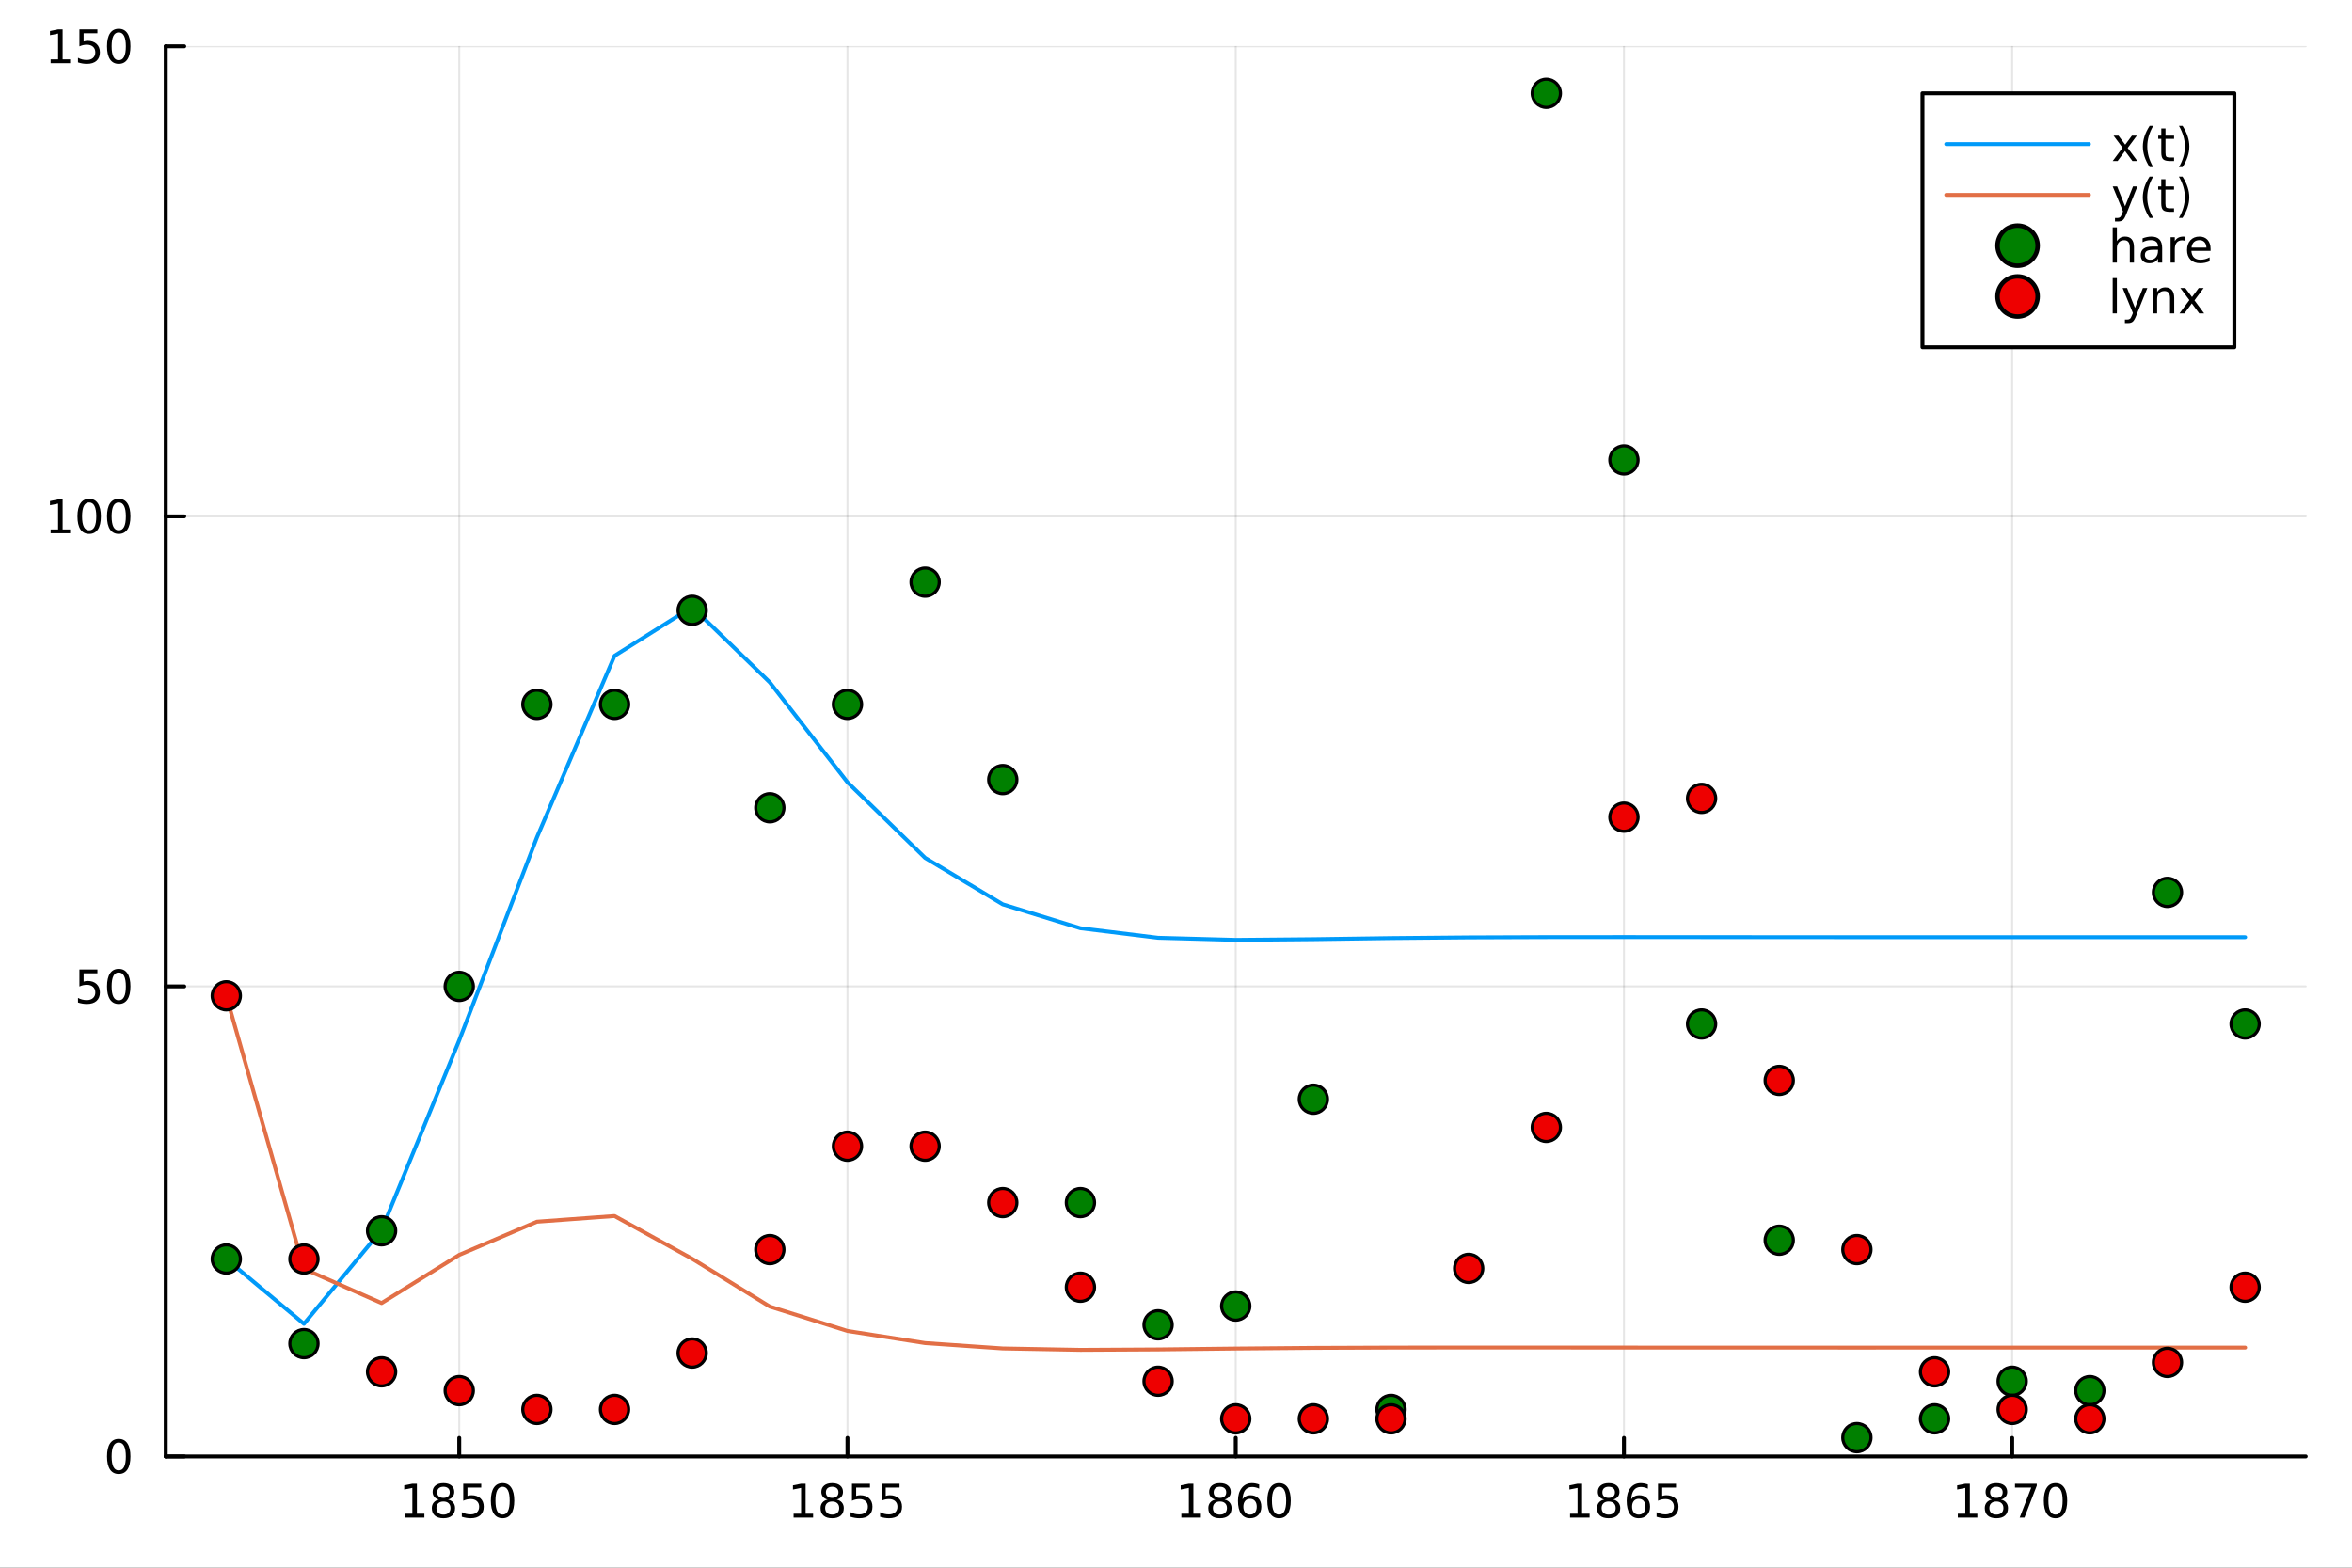 <svg xmlns="http://www.w3.org/2000/svg" xmlns:xlink="http://www.w3.org/1999/xlink" width="600" height="400" viewBox="0 0 2400 1600">
<rect x="0" y="0" width="2400" height="1600" fill="#333333" stroke="none"/>
<defs>
  <clipPath id="clip760">
    <rect x="0" y="0" width="2400" height="1600"></rect>
  </clipPath>
</defs>
<path clip-path="url(#clip760)" d="M0 1600 L2400 1600 L2400 0 L0 0  Z" fill="#ffffff" fill-rule="evenodd" fill-opacity="1"></path>
<defs>
  <clipPath id="clip761">
    <rect x="480" y="0" width="1681" height="1600"></rect>
  </clipPath>
</defs>
<path clip-path="url(#clip760)" d="M169.121 1486.45 L2352.76 1486.45 L2352.76 47.244 L169.121 47.244  Z" fill="#ffffff" fill-rule="evenodd" fill-opacity="1"></path>
<defs>
  <clipPath id="clip762">
    <rect x="169" y="47" width="2185" height="1440"></rect>
  </clipPath>
</defs>
<polyline clip-path="url(#clip762)" style="stroke:#000000; stroke-linecap:round; stroke-linejoin:round; stroke-width:2; stroke-opacity:0.1; fill:none" points="468.618,1486.45 468.618,47.244 "></polyline>
<polyline clip-path="url(#clip762)" style="stroke:#000000; stroke-linecap:round; stroke-linejoin:round; stroke-width:2; stroke-opacity:0.1; fill:none" points="864.778,1486.45 864.778,47.244 "></polyline>
<polyline clip-path="url(#clip762)" style="stroke:#000000; stroke-linecap:round; stroke-linejoin:round; stroke-width:2; stroke-opacity:0.1; fill:none" points="1260.94,1486.45 1260.94,47.244 "></polyline>
<polyline clip-path="url(#clip762)" style="stroke:#000000; stroke-linecap:round; stroke-linejoin:round; stroke-width:2; stroke-opacity:0.1; fill:none" points="1657.1,1486.45 1657.1,47.244 "></polyline>
<polyline clip-path="url(#clip762)" style="stroke:#000000; stroke-linecap:round; stroke-linejoin:round; stroke-width:2; stroke-opacity:0.1; fill:none" points="2053.26,1486.45 2053.26,47.244 "></polyline>
<polyline clip-path="url(#clip760)" style="stroke:#000000; stroke-linecap:round; stroke-linejoin:round; stroke-width:4; stroke-opacity:1; fill:none" points="169.121,1486.45 2352.76,1486.45 "></polyline>
<polyline clip-path="url(#clip760)" style="stroke:#000000; stroke-linecap:round; stroke-linejoin:round; stroke-width:4; stroke-opacity:1; fill:none" points="468.618,1486.45 468.618,1467.55 "></polyline>
<polyline clip-path="url(#clip760)" style="stroke:#000000; stroke-linecap:round; stroke-linejoin:round; stroke-width:4; stroke-opacity:1; fill:none" points="864.778,1486.45 864.778,1467.55 "></polyline>
<polyline clip-path="url(#clip760)" style="stroke:#000000; stroke-linecap:round; stroke-linejoin:round; stroke-width:4; stroke-opacity:1; fill:none" points="1260.94,1486.45 1260.94,1467.55 "></polyline>
<polyline clip-path="url(#clip760)" style="stroke:#000000; stroke-linecap:round; stroke-linejoin:round; stroke-width:4; stroke-opacity:1; fill:none" points="1657.1,1486.45 1657.1,1467.55 "></polyline>
<polyline clip-path="url(#clip760)" style="stroke:#000000; stroke-linecap:round; stroke-linejoin:round; stroke-width:4; stroke-opacity:1; fill:none" points="2053.26,1486.45 2053.26,1467.55 "></polyline>
<path clip-path="url(#clip760)" d="M413.144 1544.91 L420.783 1544.91 L420.783 1518.55 L412.473 1520.21 L412.473 1515.95 L420.737 1514.29 L425.413 1514.29 L425.413 1544.91 L433.051 1544.91 L433.051 1548.85 L413.144 1548.85 L413.144 1544.91 Z" fill="#000000" fill-rule="nonzero" fill-opacity="1"></path><path clip-path="url(#clip760)" d="M452.496 1532.44 Q449.162 1532.44 447.241 1534.22 Q445.343 1536 445.343 1539.13 Q445.343 1542.25 447.241 1544.03 Q449.162 1545.82 452.496 1545.82 Q455.829 1545.82 457.75 1544.03 Q459.672 1542.23 459.672 1539.13 Q459.672 1536 457.75 1534.22 Q455.852 1532.44 452.496 1532.44 M447.82 1530.45 Q444.811 1529.7 443.121 1527.64 Q441.454 1525.58 441.454 1522.62 Q441.454 1518.48 444.394 1516.07 Q447.357 1513.66 452.496 1513.66 Q457.658 1513.66 460.598 1516.07 Q463.537 1518.48 463.537 1522.62 Q463.537 1525.58 461.848 1527.64 Q460.181 1529.7 457.195 1530.45 Q460.574 1531.23 462.449 1533.52 Q464.348 1535.82 464.348 1539.13 Q464.348 1544.15 461.269 1546.83 Q458.213 1549.52 452.496 1549.52 Q446.778 1549.52 443.7 1546.83 Q440.644 1544.15 440.644 1539.13 Q440.644 1535.82 442.542 1533.52 Q444.44 1531.23 447.82 1530.45 M446.107 1523.06 Q446.107 1525.75 447.774 1527.25 Q449.463 1528.76 452.496 1528.76 Q455.505 1528.76 457.195 1527.25 Q458.908 1525.75 458.908 1523.06 Q458.908 1520.38 457.195 1518.87 Q455.505 1517.37 452.496 1517.37 Q449.463 1517.37 447.774 1518.87 Q446.107 1520.38 446.107 1523.06 Z" fill="#000000" fill-rule="nonzero" fill-opacity="1"></path><path clip-path="url(#clip760)" d="M472.704 1514.29 L491.06 1514.29 L491.06 1518.22 L476.986 1518.22 L476.986 1526.7 Q478.005 1526.35 479.023 1526.19 Q480.042 1526 481.06 1526 Q486.847 1526 490.227 1529.17 Q493.607 1532.34 493.607 1537.76 Q493.607 1543.34 490.134 1546.44 Q486.662 1549.52 480.343 1549.52 Q478.167 1549.52 475.898 1549.15 Q473.653 1548.78 471.246 1548.04 L471.246 1543.34 Q473.329 1544.47 475.551 1545.03 Q477.773 1545.58 480.25 1545.58 Q484.255 1545.58 486.593 1543.48 Q488.931 1541.37 488.931 1537.76 Q488.931 1534.15 486.593 1532.04 Q484.255 1529.94 480.25 1529.94 Q478.375 1529.94 476.5 1530.35 Q474.648 1530.77 472.704 1531.65 L472.704 1514.29 Z" fill="#000000" fill-rule="nonzero" fill-opacity="1"></path><path clip-path="url(#clip760)" d="M512.82 1517.37 Q509.208 1517.37 507.38 1520.93 Q505.574 1524.47 505.574 1531.6 Q505.574 1538.71 507.38 1542.27 Q509.208 1545.82 512.82 1545.82 Q516.454 1545.82 518.259 1542.27 Q520.088 1538.71 520.088 1531.6 Q520.088 1524.47 518.259 1520.93 Q516.454 1517.37 512.82 1517.37 M512.82 1513.66 Q518.63 1513.66 521.685 1518.27 Q524.764 1522.85 524.764 1531.6 Q524.764 1540.33 521.685 1544.94 Q518.63 1549.52 512.82 1549.52 Q507.009 1549.52 503.931 1544.94 Q500.875 1540.33 500.875 1531.6 Q500.875 1522.85 503.931 1518.27 Q507.009 1513.66 512.82 1513.66 Z" fill="#000000" fill-rule="nonzero" fill-opacity="1"></path><path clip-path="url(#clip760)" d="M809.802 1544.91 L817.441 1544.91 L817.441 1518.55 L809.131 1520.21 L809.131 1515.95 L817.394 1514.29 L822.07 1514.29 L822.07 1544.91 L829.709 1544.91 L829.709 1548.85 L809.802 1548.85 L809.802 1544.91 Z" fill="#000000" fill-rule="nonzero" fill-opacity="1"></path><path clip-path="url(#clip760)" d="M849.154 1532.44 Q845.82 1532.44 843.899 1534.22 Q842.001 1536 842.001 1539.13 Q842.001 1542.25 843.899 1544.03 Q845.82 1545.82 849.154 1545.82 Q852.487 1545.82 854.408 1544.03 Q856.329 1542.23 856.329 1539.13 Q856.329 1536 854.408 1534.22 Q852.51 1532.44 849.154 1532.44 M844.478 1530.45 Q841.468 1529.7 839.779 1527.64 Q838.112 1525.58 838.112 1522.62 Q838.112 1518.48 841.052 1516.07 Q844.015 1513.66 849.154 1513.66 Q854.316 1513.66 857.255 1516.07 Q860.195 1518.48 860.195 1522.62 Q860.195 1525.58 858.505 1527.64 Q856.839 1529.7 853.853 1530.45 Q857.232 1531.23 859.107 1533.52 Q861.005 1535.82 861.005 1539.13 Q861.005 1544.15 857.927 1546.83 Q854.871 1549.52 849.154 1549.52 Q843.436 1549.52 840.357 1546.83 Q837.302 1544.15 837.302 1539.13 Q837.302 1535.82 839.2 1533.52 Q841.098 1531.23 844.478 1530.45 M842.765 1523.06 Q842.765 1525.75 844.431 1527.25 Q846.121 1528.76 849.154 1528.76 Q852.163 1528.76 853.853 1527.25 Q855.566 1525.75 855.566 1523.06 Q855.566 1520.38 853.853 1518.87 Q852.163 1517.37 849.154 1517.37 Q846.121 1517.37 844.431 1518.87 Q842.765 1520.38 842.765 1523.06 Z" fill="#000000" fill-rule="nonzero" fill-opacity="1"></path><path clip-path="url(#clip760)" d="M869.362 1514.29 L887.718 1514.29 L887.718 1518.22 L873.644 1518.22 L873.644 1526.7 Q874.663 1526.35 875.681 1526.19 Q876.7 1526 877.718 1526 Q883.505 1526 886.885 1529.17 Q890.264 1532.34 890.264 1537.76 Q890.264 1543.34 886.792 1546.44 Q883.32 1549.52 877.001 1549.52 Q874.825 1549.52 872.556 1549.15 Q870.311 1548.78 867.903 1548.04 L867.903 1543.34 Q869.987 1544.47 872.209 1545.03 Q874.431 1545.58 876.908 1545.58 Q880.913 1545.58 883.251 1543.48 Q885.589 1541.37 885.589 1537.76 Q885.589 1534.15 883.251 1532.04 Q880.913 1529.94 876.908 1529.94 Q875.033 1529.94 873.158 1530.35 Q871.306 1530.77 869.362 1531.65 L869.362 1514.29 Z" fill="#000000" fill-rule="nonzero" fill-opacity="1"></path><path clip-path="url(#clip760)" d="M899.524 1514.29 L917.88 1514.29 L917.88 1518.22 L903.806 1518.22 L903.806 1526.7 Q904.825 1526.35 905.843 1526.19 Q906.862 1526 907.88 1526 Q913.667 1526 917.047 1529.17 Q920.426 1532.34 920.426 1537.76 Q920.426 1543.34 916.954 1546.44 Q913.482 1549.52 907.163 1549.52 Q904.987 1549.52 902.718 1549.15 Q900.473 1548.78 898.065 1548.04 L898.065 1543.34 Q900.149 1544.47 902.371 1545.03 Q904.593 1545.58 907.07 1545.58 Q911.075 1545.58 913.412 1543.48 Q915.75 1541.37 915.75 1537.76 Q915.75 1534.15 913.412 1532.04 Q911.075 1529.94 907.07 1529.94 Q905.195 1529.94 903.32 1530.35 Q901.468 1530.77 899.524 1531.65 L899.524 1514.29 Z" fill="#000000" fill-rule="nonzero" fill-opacity="1"></path><path clip-path="url(#clip760)" d="M1205.46 1544.91 L1213.1 1544.91 L1213.1 1518.55 L1204.79 1520.21 L1204.79 1515.95 L1213.06 1514.29 L1217.73 1514.29 L1217.73 1544.91 L1225.37 1544.91 L1225.37 1548.85 L1205.46 1548.85 L1205.46 1544.91 Z" fill="#000000" fill-rule="nonzero" fill-opacity="1"></path><path clip-path="url(#clip760)" d="M1244.82 1532.44 Q1241.48 1532.44 1239.56 1534.22 Q1237.66 1536 1237.66 1539.13 Q1237.66 1542.25 1239.56 1544.03 Q1241.48 1545.82 1244.82 1545.82 Q1248.15 1545.82 1250.07 1544.03 Q1251.99 1542.23 1251.99 1539.13 Q1251.99 1536 1250.07 1534.22 Q1248.17 1532.44 1244.82 1532.44 M1240.14 1530.45 Q1237.13 1529.7 1235.44 1527.64 Q1233.77 1525.58 1233.77 1522.62 Q1233.77 1518.48 1236.71 1516.07 Q1239.68 1513.66 1244.82 1513.66 Q1249.98 1513.66 1252.92 1516.07 Q1255.86 1518.48 1255.86 1522.62 Q1255.86 1525.58 1254.17 1527.64 Q1252.5 1529.7 1249.52 1530.45 Q1252.89 1531.23 1254.77 1533.52 Q1256.67 1535.82 1256.67 1539.13 Q1256.67 1544.15 1253.59 1546.83 Q1250.53 1549.52 1244.82 1549.52 Q1239.1 1549.52 1236.02 1546.83 Q1232.96 1544.15 1232.96 1539.13 Q1232.96 1535.82 1234.86 1533.52 Q1236.76 1531.23 1240.14 1530.45 M1238.43 1523.06 Q1238.43 1525.75 1240.09 1527.25 Q1241.78 1528.76 1244.82 1528.76 Q1247.83 1528.76 1249.52 1527.25 Q1251.23 1525.75 1251.23 1523.06 Q1251.23 1520.38 1249.52 1518.87 Q1247.83 1517.37 1244.82 1517.37 Q1241.78 1517.37 1240.09 1518.87 Q1238.43 1520.38 1238.43 1523.06 Z" fill="#000000" fill-rule="nonzero" fill-opacity="1"></path><path clip-path="url(#clip760)" d="M1275.56 1529.7 Q1272.41 1529.7 1270.56 1531.86 Q1268.73 1534.01 1268.73 1537.76 Q1268.73 1541.49 1270.56 1543.66 Q1272.41 1545.82 1275.56 1545.82 Q1278.7 1545.82 1280.53 1543.66 Q1282.39 1541.49 1282.39 1537.76 Q1282.39 1534.01 1280.53 1531.86 Q1278.7 1529.7 1275.56 1529.7 M1284.84 1515.05 L1284.84 1519.31 Q1283.08 1518.48 1281.27 1518.04 Q1279.49 1517.6 1277.73 1517.6 Q1273.1 1517.6 1270.65 1520.72 Q1268.22 1523.85 1267.87 1530.17 Q1269.24 1528.15 1271.3 1527.09 Q1273.36 1526 1275.83 1526 Q1281.04 1526 1284.05 1529.17 Q1287.08 1532.32 1287.08 1537.76 Q1287.08 1543.08 1283.94 1546.3 Q1280.79 1549.52 1275.56 1549.52 Q1269.56 1549.52 1266.39 1544.94 Q1263.22 1540.33 1263.22 1531.6 Q1263.22 1523.41 1267.11 1518.55 Q1271 1513.66 1277.55 1513.66 Q1279.31 1513.66 1281.09 1514.01 Q1282.89 1514.36 1284.84 1515.05 Z" fill="#000000" fill-rule="nonzero" fill-opacity="1"></path><path clip-path="url(#clip760)" d="M1305.14 1517.37 Q1301.53 1517.37 1299.7 1520.93 Q1297.89 1524.47 1297.89 1531.6 Q1297.89 1538.71 1299.7 1542.27 Q1301.53 1545.82 1305.14 1545.82 Q1308.77 1545.82 1310.58 1542.27 Q1312.41 1538.71 1312.41 1531.6 Q1312.41 1524.47 1310.58 1520.93 Q1308.77 1517.37 1305.14 1517.37 M1305.14 1513.66 Q1310.95 1513.66 1314.01 1518.27 Q1317.08 1522.85 1317.08 1531.6 Q1317.08 1540.33 1314.01 1544.94 Q1310.95 1549.52 1305.14 1549.52 Q1299.33 1549.52 1296.25 1544.94 Q1293.2 1540.33 1293.2 1531.6 Q1293.2 1522.85 1296.25 1518.27 Q1299.33 1513.66 1305.14 1513.66 Z" fill="#000000" fill-rule="nonzero" fill-opacity="1"></path><path clip-path="url(#clip760)" d="M1602.12 1544.91 L1609.76 1544.91 L1609.76 1518.55 L1601.45 1520.21 L1601.45 1515.95 L1609.71 1514.29 L1614.39 1514.29 L1614.39 1544.91 L1622.03 1544.91 L1622.03 1548.85 L1602.12 1548.85 L1602.12 1544.91 Z" fill="#000000" fill-rule="nonzero" fill-opacity="1"></path><path clip-path="url(#clip760)" d="M1641.47 1532.44 Q1638.14 1532.44 1636.22 1534.22 Q1634.32 1536 1634.32 1539.13 Q1634.32 1542.25 1636.22 1544.03 Q1638.14 1545.82 1641.47 1545.82 Q1644.81 1545.82 1646.73 1544.03 Q1648.65 1542.23 1648.65 1539.13 Q1648.65 1536 1646.73 1534.22 Q1644.83 1532.44 1641.47 1532.44 M1636.8 1530.45 Q1633.79 1529.7 1632.1 1527.64 Q1630.43 1525.58 1630.43 1522.62 Q1630.43 1518.48 1633.37 1516.07 Q1636.33 1513.66 1641.47 1513.66 Q1646.64 1513.66 1649.58 1516.07 Q1652.52 1518.48 1652.52 1522.62 Q1652.52 1525.58 1650.83 1527.64 Q1649.16 1529.7 1646.17 1530.45 Q1649.55 1531.23 1651.43 1533.52 Q1653.33 1535.82 1653.33 1539.13 Q1653.33 1544.15 1650.25 1546.83 Q1647.19 1549.52 1641.47 1549.52 Q1635.76 1549.52 1632.68 1546.83 Q1629.62 1544.15 1629.62 1539.13 Q1629.62 1535.82 1631.52 1533.52 Q1633.42 1531.23 1636.8 1530.45 M1635.08 1523.06 Q1635.08 1525.75 1636.75 1527.25 Q1638.44 1528.76 1641.47 1528.76 Q1644.48 1528.76 1646.17 1527.25 Q1647.89 1525.75 1647.89 1523.06 Q1647.89 1520.38 1646.17 1518.87 Q1644.48 1517.37 1641.47 1517.37 Q1638.44 1517.37 1636.75 1518.87 Q1635.08 1520.38 1635.08 1523.06 Z" fill="#000000" fill-rule="nonzero" fill-opacity="1"></path><path clip-path="url(#clip760)" d="M1672.21 1529.7 Q1669.07 1529.7 1667.21 1531.86 Q1665.39 1534.01 1665.39 1537.76 Q1665.39 1541.49 1667.21 1543.66 Q1669.07 1545.82 1672.21 1545.82 Q1675.36 1545.82 1677.19 1543.66 Q1679.04 1541.49 1679.04 1537.76 Q1679.04 1534.01 1677.19 1531.86 Q1675.36 1529.7 1672.21 1529.7 M1681.5 1515.05 L1681.5 1519.31 Q1679.74 1518.48 1677.93 1518.04 Q1676.15 1517.6 1674.39 1517.6 Q1669.76 1517.6 1667.31 1520.72 Q1664.88 1523.85 1664.53 1530.17 Q1665.89 1528.15 1667.96 1527.09 Q1670.02 1526 1672.49 1526 Q1677.7 1526 1680.71 1529.17 Q1683.74 1532.32 1683.74 1537.76 Q1683.74 1543.08 1680.59 1546.3 Q1677.45 1549.52 1672.21 1549.52 Q1666.22 1549.52 1663.05 1544.94 Q1659.88 1540.33 1659.88 1531.6 Q1659.88 1523.41 1663.77 1518.55 Q1667.65 1513.66 1674.21 1513.66 Q1675.96 1513.66 1677.75 1514.01 Q1679.55 1514.36 1681.5 1515.05 Z" fill="#000000" fill-rule="nonzero" fill-opacity="1"></path><path clip-path="url(#clip760)" d="M1691.84 1514.29 L1710.2 1514.29 L1710.2 1518.22 L1696.13 1518.22 L1696.13 1526.7 Q1697.14 1526.35 1698.16 1526.19 Q1699.18 1526 1700.2 1526 Q1705.99 1526 1709.37 1529.17 Q1712.75 1532.34 1712.75 1537.76 Q1712.75 1543.34 1709.27 1546.44 Q1705.8 1549.52 1699.48 1549.52 Q1697.31 1549.52 1695.04 1549.15 Q1692.79 1548.78 1690.39 1548.04 L1690.39 1543.34 Q1692.47 1544.47 1694.69 1545.03 Q1696.91 1545.58 1699.39 1545.58 Q1703.39 1545.58 1705.73 1543.48 Q1708.07 1541.37 1708.07 1537.76 Q1708.07 1534.15 1705.73 1532.04 Q1703.39 1529.94 1699.39 1529.94 Q1697.52 1529.94 1695.64 1530.35 Q1693.79 1530.77 1691.84 1531.65 L1691.84 1514.29 Z" fill="#000000" fill-rule="nonzero" fill-opacity="1"></path><path clip-path="url(#clip760)" d="M1997.78 1544.91 L2005.42 1544.91 L2005.42 1518.55 L1997.11 1520.21 L1997.11 1515.95 L2005.38 1514.29 L2010.05 1514.29 L2010.05 1544.91 L2017.69 1544.91 L2017.69 1548.85 L1997.78 1548.85 L1997.78 1544.91 Z" fill="#000000" fill-rule="nonzero" fill-opacity="1"></path><path clip-path="url(#clip760)" d="M2037.14 1532.44 Q2033.8 1532.44 2031.88 1534.22 Q2029.98 1536 2029.98 1539.13 Q2029.98 1542.25 2031.88 1544.03 Q2033.8 1545.82 2037.14 1545.82 Q2040.47 1545.82 2042.39 1544.03 Q2044.31 1542.23 2044.31 1539.13 Q2044.31 1536 2042.39 1534.22 Q2040.49 1532.44 2037.14 1532.44 M2032.46 1530.45 Q2029.45 1529.7 2027.76 1527.64 Q2026.09 1525.58 2026.09 1522.62 Q2026.09 1518.48 2029.03 1516.07 Q2032 1513.66 2037.14 1513.66 Q2042.3 1513.66 2045.24 1516.07 Q2048.18 1518.48 2048.18 1522.62 Q2048.18 1525.58 2046.49 1527.64 Q2044.82 1529.7 2041.84 1530.45 Q2045.21 1531.23 2047.09 1533.52 Q2048.99 1535.82 2048.99 1539.13 Q2048.99 1544.15 2045.91 1546.83 Q2042.85 1549.52 2037.14 1549.52 Q2031.42 1549.52 2028.34 1546.83 Q2025.28 1544.15 2025.28 1539.13 Q2025.28 1535.82 2027.18 1533.52 Q2029.08 1531.23 2032.46 1530.45 M2030.75 1523.06 Q2030.75 1525.75 2032.41 1527.25 Q2034.1 1528.76 2037.14 1528.76 Q2040.15 1528.76 2041.84 1527.25 Q2043.55 1525.75 2043.55 1523.06 Q2043.55 1520.38 2041.84 1518.87 Q2040.15 1517.37 2037.14 1517.37 Q2034.1 1517.37 2032.41 1518.87 Q2030.75 1520.38 2030.75 1523.06 Z" fill="#000000" fill-rule="nonzero" fill-opacity="1"></path><path clip-path="url(#clip760)" d="M2056.12 1514.29 L2078.34 1514.29 L2078.34 1516.28 L2065.79 1548.85 L2060.91 1548.85 L2072.71 1518.22 L2056.12 1518.22 L2056.12 1514.29 Z" fill="#000000" fill-rule="nonzero" fill-opacity="1"></path><path clip-path="url(#clip760)" d="M2097.46 1517.37 Q2093.85 1517.37 2092.02 1520.93 Q2090.21 1524.47 2090.21 1531.6 Q2090.21 1538.71 2092.02 1542.27 Q2093.85 1545.82 2097.46 1545.82 Q2101.09 1545.82 2102.9 1542.27 Q2104.73 1538.71 2104.73 1531.6 Q2104.73 1524.47 2102.9 1520.93 Q2101.09 1517.37 2097.46 1517.37 M2097.46 1513.66 Q2103.27 1513.66 2106.33 1518.27 Q2109.4 1522.85 2109.4 1531.6 Q2109.4 1540.33 2106.33 1544.94 Q2103.27 1549.52 2097.46 1549.52 Q2091.65 1549.52 2088.57 1544.94 Q2085.52 1540.33 2085.52 1531.6 Q2085.52 1522.85 2088.57 1518.27 Q2091.65 1513.66 2097.46 1513.66 Z" fill="#000000" fill-rule="nonzero" fill-opacity="1"></path><polyline clip-path="url(#clip762)" style="stroke:#000000; stroke-linecap:round; stroke-linejoin:round; stroke-width:2; stroke-opacity:0.1; fill:none" points="169.121,1486.45 2352.76,1486.45 "></polyline>
<polyline clip-path="url(#clip762)" style="stroke:#000000; stroke-linecap:round; stroke-linejoin:round; stroke-width:2; stroke-opacity:0.1; fill:none" points="169.121,1006.71 2352.76,1006.71 "></polyline>
<polyline clip-path="url(#clip762)" style="stroke:#000000; stroke-linecap:round; stroke-linejoin:round; stroke-width:2; stroke-opacity:0.1; fill:none" points="169.121,526.979 2352.76,526.979 "></polyline>
<polyline clip-path="url(#clip762)" style="stroke:#000000; stroke-linecap:round; stroke-linejoin:round; stroke-width:2; stroke-opacity:0.1; fill:none" points="169.121,47.244 2352.76,47.244 "></polyline>
<polyline clip-path="url(#clip760)" style="stroke:#000000; stroke-linecap:round; stroke-linejoin:round; stroke-width:4; stroke-opacity:1; fill:none" points="169.121,1486.45 169.121,47.244 "></polyline>
<polyline clip-path="url(#clip760)" style="stroke:#000000; stroke-linecap:round; stroke-linejoin:round; stroke-width:4; stroke-opacity:1; fill:none" points="169.121,1486.45 188.019,1486.45 "></polyline>
<polyline clip-path="url(#clip760)" style="stroke:#000000; stroke-linecap:round; stroke-linejoin:round; stroke-width:4; stroke-opacity:1; fill:none" points="169.121,1006.71 188.019,1006.71 "></polyline>
<polyline clip-path="url(#clip760)" style="stroke:#000000; stroke-linecap:round; stroke-linejoin:round; stroke-width:4; stroke-opacity:1; fill:none" points="169.121,526.979 188.019,526.979 "></polyline>
<polyline clip-path="url(#clip760)" style="stroke:#000000; stroke-linecap:round; stroke-linejoin:round; stroke-width:4; stroke-opacity:1; fill:none" points="169.121,47.244 188.019,47.244 "></polyline>
<path clip-path="url(#clip760)" d="M121.177 1472.25 Q117.566 1472.25 115.737 1475.81 Q113.932 1479.35 113.932 1486.48 Q113.932 1493.59 115.737 1497.15 Q117.566 1500.7 121.177 1500.7 Q124.811 1500.7 126.617 1497.15 Q128.445 1493.59 128.445 1486.48 Q128.445 1479.35 126.617 1475.81 Q124.811 1472.25 121.177 1472.25 M121.177 1468.54 Q126.987 1468.54 130.043 1473.15 Q133.121 1477.73 133.121 1486.48 Q133.121 1495.21 130.043 1499.82 Q126.987 1504.4 121.177 1504.4 Q115.367 1504.4 112.288 1499.82 Q109.233 1495.21 109.233 1486.48 Q109.233 1477.73 112.288 1473.15 Q115.367 1468.54 121.177 1468.54 Z" fill="#000000" fill-rule="nonzero" fill-opacity="1"></path><path clip-path="url(#clip760)" d="M81.061 989.433 L99.418 989.433 L99.418 993.368 L85.344 993.368 L85.344 1001.84 Q86.362 1001.49 87.381 1001.33 Q88.399 1001.15 89.418 1001.15 Q95.205 1001.15 98.585 1004.32 Q101.964 1007.49 101.964 1012.91 Q101.964 1018.48 98.492 1021.59 Q95.02 1024.66 88.7 1024.66 Q86.524 1024.66 84.256 1024.29 Q82.01 1023.92 79.603 1023.18 L79.603 1018.48 Q81.686 1019.62 83.909 1020.17 Q86.131 1020.73 88.608 1020.73 Q92.612 1020.73 94.95 1018.62 Q97.288 1016.52 97.288 1012.91 Q97.288 1009.29 94.95 1007.19 Q92.612 1005.08 88.608 1005.08 Q86.733 1005.08 84.858 1005.5 Q83.006 1005.91 81.061 1006.79 L81.061 989.433 Z" fill="#000000" fill-rule="nonzero" fill-opacity="1"></path><path clip-path="url(#clip760)" d="M121.177 992.512 Q117.566 992.512 115.737 996.077 Q113.932 999.618 113.932 1006.75 Q113.932 1013.85 115.737 1017.42 Q117.566 1020.96 121.177 1020.96 Q124.811 1020.96 126.617 1017.42 Q128.445 1013.85 128.445 1006.75 Q128.445 999.618 126.617 996.077 Q124.811 992.512 121.177 992.512 M121.177 988.808 Q126.987 988.808 130.043 993.415 Q133.121 997.998 133.121 1006.75 Q133.121 1015.47 130.043 1020.08 Q126.987 1024.66 121.177 1024.66 Q115.367 1024.66 112.288 1020.08 Q109.233 1015.47 109.233 1006.75 Q109.233 997.998 112.288 993.415 Q115.367 988.808 121.177 988.808 Z" fill="#000000" fill-rule="nonzero" fill-opacity="1"></path><path clip-path="url(#clip760)" d="M51.663 540.324 L59.302 540.324 L59.302 513.958 L50.992 515.625 L50.992 511.365 L59.256 509.699 L63.932 509.699 L63.932 540.324 L71.571 540.324 L71.571 544.259 L51.663 544.259 L51.663 540.324 Z" fill="#000000" fill-rule="nonzero" fill-opacity="1"></path><path clip-path="url(#clip760)" d="M91.015 512.777 Q87.404 512.777 85.575 516.342 Q83.77 519.884 83.77 527.013 Q83.77 534.12 85.575 537.685 Q87.404 541.226 91.015 541.226 Q94.649 541.226 96.455 537.685 Q98.284 534.12 98.284 527.013 Q98.284 519.884 96.455 516.342 Q94.649 512.777 91.015 512.777 M91.015 509.074 Q96.825 509.074 99.881 513.68 Q102.959 518.263 102.959 527.013 Q102.959 535.74 99.881 540.347 Q96.825 544.93 91.015 544.93 Q85.205 544.93 82.126 540.347 Q79.071 535.74 79.071 527.013 Q79.071 518.263 82.126 513.68 Q85.205 509.074 91.015 509.074 Z" fill="#000000" fill-rule="nonzero" fill-opacity="1"></path><path clip-path="url(#clip760)" d="M121.177 512.777 Q117.566 512.777 115.737 516.342 Q113.932 519.884 113.932 527.013 Q113.932 534.12 115.737 537.685 Q117.566 541.226 121.177 541.226 Q124.811 541.226 126.617 537.685 Q128.445 534.12 128.445 527.013 Q128.445 519.884 126.617 516.342 Q124.811 512.777 121.177 512.777 M121.177 509.074 Q126.987 509.074 130.043 513.68 Q133.121 518.263 133.121 527.013 Q133.121 535.74 130.043 540.347 Q126.987 544.93 121.177 544.93 Q115.367 544.93 112.288 540.347 Q109.233 535.74 109.233 527.013 Q109.233 518.263 112.288 513.68 Q115.367 509.074 121.177 509.074 Z" fill="#000000" fill-rule="nonzero" fill-opacity="1"></path><path clip-path="url(#clip760)" d="M51.663 60.589 L59.302 60.589 L59.302 34.223 L50.992 35.89 L50.992 31.631 L59.256 29.964 L63.932 29.964 L63.932 60.589 L71.571 60.589 L71.571 64.524 L51.663 64.524 L51.663 60.589 Z" fill="#000000" fill-rule="nonzero" fill-opacity="1"></path><path clip-path="url(#clip760)" d="M81.061 29.964 L99.418 29.964 L99.418 33.899 L85.344 33.899 L85.344 42.371 Q86.362 42.024 87.381 41.862 Q88.399 41.677 89.418 41.677 Q95.205 41.677 98.585 44.848 Q101.964 48.02 101.964 53.436 Q101.964 59.015 98.492 62.117 Q95.02 65.195 88.7 65.195 Q86.524 65.195 84.256 64.825 Q82.01 64.455 79.603 63.714 L79.603 59.015 Q81.686 60.149 83.909 60.705 Q86.131 61.26 88.608 61.26 Q92.612 61.26 94.95 59.154 Q97.288 57.047 97.288 53.436 Q97.288 49.825 94.95 47.719 Q92.612 45.612 88.608 45.612 Q86.733 45.612 84.858 46.029 Q83.006 46.446 81.061 47.325 L81.061 29.964 Z" fill="#000000" fill-rule="nonzero" fill-opacity="1"></path><path clip-path="url(#clip760)" d="M121.177 33.043 Q117.566 33.043 115.737 36.608 Q113.932 40.149 113.932 47.279 Q113.932 54.385 115.737 57.95 Q117.566 61.492 121.177 61.492 Q124.811 61.492 126.617 57.95 Q128.445 54.385 128.445 47.279 Q128.445 40.149 126.617 36.608 Q124.811 33.043 121.177 33.043 M121.177 29.339 Q126.987 29.339 130.043 33.946 Q133.121 38.529 133.121 47.279 Q133.121 56.006 130.043 60.612 Q126.987 65.195 121.177 65.195 Q115.367 65.195 112.288 60.612 Q109.233 56.006 109.233 47.279 Q109.233 38.529 112.288 33.946 Q115.367 29.339 121.177 29.339 Z" fill="#000000" fill-rule="nonzero" fill-opacity="1"></path><polyline clip-path="url(#clip762)" style="stroke:#009af9; stroke-linecap:round; stroke-linejoin:round; stroke-width:4; stroke-opacity:1; fill:none" points="230.922,1284.96 310.154,1351.11 389.386,1255.31 468.618,1061.72 547.85,854.789 627.082,669.338 706.314,619.487 785.546,696.489 864.778,798.397 944.011,875.571 1023.24,922.974 1102.47,947.37 1181.71,957.118 1260.94,959.267 1340.17,958.56 1419.4,957.436 1498.63,956.717 1577.87,956.432 1657.1,956.392 1736.33,956.434 1815.56,956.479 1894.79,956.504 1974.03,956.512 2053.26,956.513 2132.49,956.511 2211.72,956.509 2290.95,956.508 "></polyline>
<polyline clip-path="url(#clip762)" style="stroke:#e26f46; stroke-linecap:round; stroke-linejoin:round; stroke-width:4; stroke-opacity:1; fill:none" points="230.922,1016.31 310.154,1295.02 389.386,1329.93 468.618,1280.76 547.85,1246.9 627.082,1241.09 706.314,1284.72 785.546,1333.51 864.778,1358.4 944.011,1370.77 1023.24,1376.24 1102.47,1377.69 1181.71,1377.25 1260.94,1376.34 1340.17,1375.67 1419.4,1375.36 1498.63,1375.28 1577.87,1375.3 1657.1,1375.34 1736.33,1375.36 1815.56,1375.37 1894.79,1375.38 1974.03,1375.37 2053.26,1375.37 2132.49,1375.37 2211.72,1375.37 2290.95,1375.37 "></polyline>
<circle clip-path="url(#clip762)" cx="230.922" cy="1284.96" r="14.4" fill="#008000" fill-rule="evenodd" fill-opacity="1" stroke="#000000" stroke-opacity="1" stroke-width="3.2"></circle>
<circle clip-path="url(#clip762)" cx="310.154" cy="1371.31" r="14.4" fill="#008000" fill-rule="evenodd" fill-opacity="1" stroke="#000000" stroke-opacity="1" stroke-width="3.2"></circle>
<circle clip-path="url(#clip762)" cx="389.386" cy="1256.18" r="14.4" fill="#008000" fill-rule="evenodd" fill-opacity="1" stroke="#000000" stroke-opacity="1" stroke-width="3.2"></circle>
<circle clip-path="url(#clip762)" cx="468.618" cy="1006.71" r="14.4" fill="#008000" fill-rule="evenodd" fill-opacity="1" stroke="#000000" stroke-opacity="1" stroke-width="3.2"></circle>
<circle clip-path="url(#clip762)" cx="547.85" cy="718.873" r="14.4" fill="#008000" fill-rule="evenodd" fill-opacity="1" stroke="#000000" stroke-opacity="1" stroke-width="3.2"></circle>
<circle clip-path="url(#clip762)" cx="627.082" cy="718.873" r="14.4" fill="#008000" fill-rule="evenodd" fill-opacity="1" stroke="#000000" stroke-opacity="1" stroke-width="3.2"></circle>
<circle clip-path="url(#clip762)" cx="706.314" cy="622.926" r="14.4" fill="#008000" fill-rule="evenodd" fill-opacity="1" stroke="#000000" stroke-opacity="1" stroke-width="3.2"></circle>
<circle clip-path="url(#clip762)" cx="785.546" cy="824.414" r="14.4" fill="#008000" fill-rule="evenodd" fill-opacity="1" stroke="#000000" stroke-opacity="1" stroke-width="3.2"></circle>
<circle clip-path="url(#clip762)" cx="864.778" cy="718.873" r="14.4" fill="#008000" fill-rule="evenodd" fill-opacity="1" stroke="#000000" stroke-opacity="1" stroke-width="3.2"></circle>
<circle clip-path="url(#clip762)" cx="944.011" cy="594.142" r="14.4" fill="#008000" fill-rule="evenodd" fill-opacity="1" stroke="#000000" stroke-opacity="1" stroke-width="3.2"></circle>
<circle clip-path="url(#clip762)" cx="1023.24" cy="795.63" r="14.4" fill="#008000" fill-rule="evenodd" fill-opacity="1" stroke="#000000" stroke-opacity="1" stroke-width="3.2"></circle>
<circle clip-path="url(#clip762)" cx="1102.47" cy="1227.39" r="14.4" fill="#008000" fill-rule="evenodd" fill-opacity="1" stroke="#000000" stroke-opacity="1" stroke-width="3.2"></circle>
<circle clip-path="url(#clip762)" cx="1181.71" cy="1352.12" r="14.4" fill="#008000" fill-rule="evenodd" fill-opacity="1" stroke="#000000" stroke-opacity="1" stroke-width="3.2"></circle>
<circle clip-path="url(#clip762)" cx="1260.94" cy="1332.93" r="14.4" fill="#008000" fill-rule="evenodd" fill-opacity="1" stroke="#000000" stroke-opacity="1" stroke-width="3.2"></circle>
<circle clip-path="url(#clip762)" cx="1340.17" cy="1121.85" r="14.4" fill="#008000" fill-rule="evenodd" fill-opacity="1" stroke="#000000" stroke-opacity="1" stroke-width="3.2"></circle>
<circle clip-path="url(#clip762)" cx="1419.4" cy="1438.47" r="14.4" fill="#008000" fill-rule="evenodd" fill-opacity="1" stroke="#000000" stroke-opacity="1" stroke-width="3.2"></circle>
<circle clip-path="url(#clip762)" cx="1577.87" cy="95.218" r="14.4" fill="#008000" fill-rule="evenodd" fill-opacity="1" stroke="#000000" stroke-opacity="1" stroke-width="3.2"></circle>
<circle clip-path="url(#clip762)" cx="1657.1" cy="469.411" r="14.4" fill="#008000" fill-rule="evenodd" fill-opacity="1" stroke="#000000" stroke-opacity="1" stroke-width="3.2"></circle>
<circle clip-path="url(#clip762)" cx="1736.33" cy="1045.09" r="14.4" fill="#008000" fill-rule="evenodd" fill-opacity="1" stroke="#000000" stroke-opacity="1" stroke-width="3.2"></circle>
<circle clip-path="url(#clip762)" cx="1815.56" cy="1265.77" r="14.4" fill="#008000" fill-rule="evenodd" fill-opacity="1" stroke="#000000" stroke-opacity="1" stroke-width="3.2"></circle>
<circle clip-path="url(#clip762)" cx="1894.79" cy="1467.26" r="14.4" fill="#008000" fill-rule="evenodd" fill-opacity="1" stroke="#000000" stroke-opacity="1" stroke-width="3.2"></circle>
<circle clip-path="url(#clip762)" cx="1974.03" cy="1448.07" r="14.4" fill="#008000" fill-rule="evenodd" fill-opacity="1" stroke="#000000" stroke-opacity="1" stroke-width="3.2"></circle>
<circle clip-path="url(#clip762)" cx="2053.26" cy="1409.69" r="14.4" fill="#008000" fill-rule="evenodd" fill-opacity="1" stroke="#000000" stroke-opacity="1" stroke-width="3.2"></circle>
<circle clip-path="url(#clip762)" cx="2132.49" cy="1419.29" r="14.4" fill="#008000" fill-rule="evenodd" fill-opacity="1" stroke="#000000" stroke-opacity="1" stroke-width="3.2"></circle>
<circle clip-path="url(#clip762)" cx="2211.72" cy="910.766" r="14.4" fill="#008000" fill-rule="evenodd" fill-opacity="1" stroke="#000000" stroke-opacity="1" stroke-width="3.2"></circle>
<circle clip-path="url(#clip762)" cx="2290.95" cy="1045.09" r="14.4" fill="#008000" fill-rule="evenodd" fill-opacity="1" stroke="#000000" stroke-opacity="1" stroke-width="3.2"></circle>
<circle clip-path="url(#clip762)" cx="230.922" cy="1016.31" r="14.4" fill="#ee0000" fill-rule="evenodd" fill-opacity="1" stroke="#000000" stroke-opacity="1" stroke-width="3.2"></circle>
<circle clip-path="url(#clip762)" cx="310.154" cy="1284.96" r="14.4" fill="#ee0000" fill-rule="evenodd" fill-opacity="1" stroke="#000000" stroke-opacity="1" stroke-width="3.2"></circle>
<circle clip-path="url(#clip762)" cx="389.386" cy="1400.1" r="14.4" fill="#ee0000" fill-rule="evenodd" fill-opacity="1" stroke="#000000" stroke-opacity="1" stroke-width="3.2"></circle>
<circle clip-path="url(#clip762)" cx="468.618" cy="1419.29" r="14.4" fill="#ee0000" fill-rule="evenodd" fill-opacity="1" stroke="#000000" stroke-opacity="1" stroke-width="3.2"></circle>
<circle clip-path="url(#clip762)" cx="547.85" cy="1438.47" r="14.4" fill="#ee0000" fill-rule="evenodd" fill-opacity="1" stroke="#000000" stroke-opacity="1" stroke-width="3.2"></circle>
<circle clip-path="url(#clip762)" cx="627.082" cy="1438.47" r="14.4" fill="#ee0000" fill-rule="evenodd" fill-opacity="1" stroke="#000000" stroke-opacity="1" stroke-width="3.2"></circle>
<circle clip-path="url(#clip762)" cx="706.314" cy="1380.91" r="14.4" fill="#ee0000" fill-rule="evenodd" fill-opacity="1" stroke="#000000" stroke-opacity="1" stroke-width="3.2"></circle>
<circle clip-path="url(#clip762)" cx="785.546" cy="1275.36" r="14.4" fill="#ee0000" fill-rule="evenodd" fill-opacity="1" stroke="#000000" stroke-opacity="1" stroke-width="3.2"></circle>
<circle clip-path="url(#clip762)" cx="864.778" cy="1169.82" r="14.4" fill="#ee0000" fill-rule="evenodd" fill-opacity="1" stroke="#000000" stroke-opacity="1" stroke-width="3.2"></circle>
<circle clip-path="url(#clip762)" cx="944.011" cy="1169.82" r="14.4" fill="#ee0000" fill-rule="evenodd" fill-opacity="1" stroke="#000000" stroke-opacity="1" stroke-width="3.2"></circle>
<circle clip-path="url(#clip762)" cx="1023.24" cy="1227.39" r="14.4" fill="#ee0000" fill-rule="evenodd" fill-opacity="1" stroke="#000000" stroke-opacity="1" stroke-width="3.2"></circle>
<circle clip-path="url(#clip762)" cx="1102.47" cy="1313.74" r="14.4" fill="#ee0000" fill-rule="evenodd" fill-opacity="1" stroke="#000000" stroke-opacity="1" stroke-width="3.2"></circle>
<circle clip-path="url(#clip762)" cx="1181.71" cy="1409.69" r="14.4" fill="#ee0000" fill-rule="evenodd" fill-opacity="1" stroke="#000000" stroke-opacity="1" stroke-width="3.2"></circle>
<circle clip-path="url(#clip762)" cx="1260.94" cy="1448.07" r="14.4" fill="#ee0000" fill-rule="evenodd" fill-opacity="1" stroke="#000000" stroke-opacity="1" stroke-width="3.2"></circle>
<circle clip-path="url(#clip762)" cx="1340.17" cy="1448.07" r="14.4" fill="#ee0000" fill-rule="evenodd" fill-opacity="1" stroke="#000000" stroke-opacity="1" stroke-width="3.2"></circle>
<circle clip-path="url(#clip762)" cx="1419.4" cy="1448.07" r="14.4" fill="#ee0000" fill-rule="evenodd" fill-opacity="1" stroke="#000000" stroke-opacity="1" stroke-width="3.2"></circle>
<circle clip-path="url(#clip762)" cx="1498.63" cy="1294.55" r="14.4" fill="#ee0000" fill-rule="evenodd" fill-opacity="1" stroke="#000000" stroke-opacity="1" stroke-width="3.2"></circle>
<circle clip-path="url(#clip762)" cx="1577.87" cy="1150.63" r="14.4" fill="#ee0000" fill-rule="evenodd" fill-opacity="1" stroke="#000000" stroke-opacity="1" stroke-width="3.2"></circle>
<circle clip-path="url(#clip762)" cx="1657.1" cy="834.009" r="14.4" fill="#ee0000" fill-rule="evenodd" fill-opacity="1" stroke="#000000" stroke-opacity="1" stroke-width="3.2"></circle>
<circle clip-path="url(#clip762)" cx="1736.33" cy="814.819" r="14.4" fill="#ee0000" fill-rule="evenodd" fill-opacity="1" stroke="#000000" stroke-opacity="1" stroke-width="3.2"></circle>
<circle clip-path="url(#clip762)" cx="1815.56" cy="1102.66" r="14.4" fill="#ee0000" fill-rule="evenodd" fill-opacity="1" stroke="#000000" stroke-opacity="1" stroke-width="3.2"></circle>
<circle clip-path="url(#clip762)" cx="1894.79" cy="1275.36" r="14.4" fill="#ee0000" fill-rule="evenodd" fill-opacity="1" stroke="#000000" stroke-opacity="1" stroke-width="3.2"></circle>
<circle clip-path="url(#clip762)" cx="1974.03" cy="1400.1" r="14.4" fill="#ee0000" fill-rule="evenodd" fill-opacity="1" stroke="#000000" stroke-opacity="1" stroke-width="3.2"></circle>
<circle clip-path="url(#clip762)" cx="2053.26" cy="1438.47" r="14.4" fill="#ee0000" fill-rule="evenodd" fill-opacity="1" stroke="#000000" stroke-opacity="1" stroke-width="3.2"></circle>
<circle clip-path="url(#clip762)" cx="2132.49" cy="1448.07" r="14.4" fill="#ee0000" fill-rule="evenodd" fill-opacity="1" stroke="#000000" stroke-opacity="1" stroke-width="3.2"></circle>
<circle clip-path="url(#clip762)" cx="2211.72" cy="1390.5" r="14.4" fill="#ee0000" fill-rule="evenodd" fill-opacity="1" stroke="#000000" stroke-opacity="1" stroke-width="3.2"></circle>
<circle clip-path="url(#clip762)" cx="2290.95" cy="1313.74" r="14.4" fill="#ee0000" fill-rule="evenodd" fill-opacity="1" stroke="#000000" stroke-opacity="1" stroke-width="3.2"></circle>
<path clip-path="url(#clip760)" d="M1961.72 354.418 L2279.97 354.418 L2279.97 95.218 L1961.72 95.218  Z" fill="#ffffff" fill-rule="evenodd" fill-opacity="1"></path>
<polyline clip-path="url(#clip760)" style="stroke:#000000; stroke-linecap:round; stroke-linejoin:round; stroke-width:4; stroke-opacity:1; fill:none" points="1961.72,354.418 2279.97,354.418 2279.97,95.218 1961.72,95.218 1961.72,354.418 "></polyline>
<polyline clip-path="url(#clip760)" style="stroke:#009af9; stroke-linecap:round; stroke-linejoin:round; stroke-width:4; stroke-opacity:1; fill:none" points="1985.98,147.058 2131.56,147.058 "></polyline>
<path clip-path="url(#clip760)" d="M2180.47 138.412 L2171.1 151.027 L2180.96 164.338 L2175.94 164.338 L2168.39 154.152 L2160.84 164.338 L2155.82 164.338 L2165.89 150.773 L2156.68 138.412 L2161.7 138.412 L2168.58 147.648 L2175.45 138.412 L2180.47 138.412 Z" fill="#000000" fill-rule="nonzero" fill-opacity="1"></path><path clip-path="url(#clip760)" d="M2197.21 128.366 Q2194.11 133.69 2192.6 138.898 Q2191.1 144.106 2191.1 149.453 Q2191.1 154.801 2192.6 160.055 Q2194.13 165.287 2197.21 170.588 L2193.51 170.588 Q2190.03 165.148 2188.3 159.893 Q2186.59 154.639 2186.59 149.453 Q2186.59 144.291 2188.3 139.06 Q2190.01 133.828 2193.51 128.366 L2197.21 128.366 Z" fill="#000000" fill-rule="nonzero" fill-opacity="1"></path><path clip-path="url(#clip760)" d="M2209.69 131.051 L2209.69 138.412 L2218.46 138.412 L2218.46 141.722 L2209.69 141.722 L2209.69 155.796 Q2209.69 158.967 2210.54 159.87 Q2211.42 160.773 2214.09 160.773 L2218.46 160.773 L2218.46 164.338 L2214.09 164.338 Q2209.15 164.338 2207.28 162.509 Q2205.4 160.657 2205.4 155.796 L2205.4 141.722 L2202.28 141.722 L2202.28 138.412 L2205.4 138.412 L2205.4 131.051 L2209.69 131.051 Z" fill="#000000" fill-rule="nonzero" fill-opacity="1"></path><path clip-path="url(#clip760)" d="M2223.39 128.366 L2227.09 128.366 Q2230.57 133.828 2232.28 139.06 Q2234.02 144.291 2234.02 149.453 Q2234.02 154.639 2232.28 159.893 Q2230.57 165.148 2227.09 170.588 L2223.39 170.588 Q2226.47 165.287 2227.97 160.055 Q2229.5 154.801 2229.5 149.453 Q2229.5 144.106 2227.97 138.898 Q2226.47 133.69 2223.39 128.366 Z" fill="#000000" fill-rule="nonzero" fill-opacity="1"></path><polyline clip-path="url(#clip760)" style="stroke:#e26f46; stroke-linecap:round; stroke-linejoin:round; stroke-width:4; stroke-opacity:1; fill:none" points="1985.98,198.898 2131.56,198.898 "></polyline>
<path clip-path="url(#clip760)" d="M2169.66 218.585 Q2167.86 223.215 2166.15 224.627 Q2164.43 226.039 2161.56 226.039 L2158.16 226.039 L2158.16 222.474 L2160.66 222.474 Q2162.42 222.474 2163.39 221.64 Q2164.36 220.807 2165.54 217.705 L2166.31 215.761 L2155.82 190.252 L2160.34 190.252 L2168.44 210.529 L2176.54 190.252 L2181.05 190.252 L2169.66 218.585 Z" fill="#000000" fill-rule="nonzero" fill-opacity="1"></path><path clip-path="url(#clip760)" d="M2197.16 180.206 Q2194.06 185.53 2192.56 190.738 Q2191.05 195.946 2191.05 201.293 Q2191.05 206.641 2192.56 211.895 Q2194.09 217.127 2197.16 222.428 L2193.46 222.428 Q2189.99 216.988 2188.25 211.733 Q2186.54 206.479 2186.54 201.293 Q2186.54 196.131 2188.25 190.9 Q2189.97 185.668 2193.46 180.206 L2197.16 180.206 Z" fill="#000000" fill-rule="nonzero" fill-opacity="1"></path><path clip-path="url(#clip760)" d="M2209.64 182.891 L2209.64 190.252 L2218.41 190.252 L2218.41 193.562 L2209.64 193.562 L2209.64 207.636 Q2209.64 210.807 2210.5 211.71 Q2211.38 212.613 2214.04 212.613 L2218.41 212.613 L2218.41 216.178 L2214.04 216.178 Q2209.11 216.178 2207.23 214.349 Q2205.36 212.497 2205.36 207.636 L2205.36 193.562 L2202.23 193.562 L2202.23 190.252 L2205.36 190.252 L2205.36 182.891 L2209.64 182.891 Z" fill="#000000" fill-rule="nonzero" fill-opacity="1"></path><path clip-path="url(#clip760)" d="M2223.34 180.206 L2227.05 180.206 Q2230.52 185.668 2232.23 190.9 Q2233.97 196.131 2233.97 201.293 Q2233.97 206.479 2232.23 211.733 Q2230.52 216.988 2227.05 222.428 L2223.34 222.428 Q2226.42 217.127 2227.93 211.895 Q2229.46 206.641 2229.46 201.293 Q2229.46 195.946 2227.93 190.738 Q2226.42 185.53 2223.34 180.206 Z" fill="#000000" fill-rule="nonzero" fill-opacity="1"></path><circle clip-path="url(#clip760)" cx="2058.77" cy="250.738" r="20.48" fill="#008000" fill-rule="evenodd" fill-opacity="1" stroke="#000000" stroke-opacity="1" stroke-width="4.551"></circle>
<path clip-path="url(#clip760)" d="M2177.53 252.369 L2177.53 268.018 L2173.28 268.018 L2173.28 252.508 Q2173.28 248.828 2171.84 246.999 Q2170.41 245.17 2167.53 245.17 Q2164.09 245.17 2162.09 247.37 Q2160.1 249.569 2160.1 253.365 L2160.1 268.018 L2155.82 268.018 L2155.82 231.999 L2160.1 231.999 L2160.1 246.12 Q2161.63 243.782 2163.69 242.624 Q2165.78 241.467 2168.48 241.467 Q2172.95 241.467 2175.24 244.245 Q2177.53 246.999 2177.53 252.369 Z" fill="#000000" fill-rule="nonzero" fill-opacity="1"></path><path clip-path="url(#clip760)" d="M2197.81 254.985 Q2192.65 254.985 2190.66 256.166 Q2188.67 257.346 2188.67 260.194 Q2188.67 262.462 2190.15 263.805 Q2191.65 265.124 2194.22 265.124 Q2197.77 265.124 2199.9 262.624 Q2202.05 260.101 2202.05 255.934 L2202.05 254.985 L2197.81 254.985 M2206.31 253.226 L2206.31 268.018 L2202.05 268.018 L2202.05 264.082 Q2200.59 266.443 2198.41 267.578 Q2196.24 268.689 2193.09 268.689 Q2189.11 268.689 2186.75 266.467 Q2184.41 264.221 2184.41 260.471 Q2184.41 256.096 2187.33 253.874 Q2190.27 251.652 2196.08 251.652 L2202.05 251.652 L2202.05 251.235 Q2202.05 248.295 2200.1 246.698 Q2198.18 245.078 2194.69 245.078 Q2192.47 245.078 2190.36 245.61 Q2188.25 246.143 2186.31 247.207 L2186.31 243.272 Q2188.65 242.37 2190.84 241.93 Q2193.04 241.467 2195.13 241.467 Q2200.75 241.467 2203.53 244.383 Q2206.31 247.3 2206.31 253.226 Z" fill="#000000" fill-rule="nonzero" fill-opacity="1"></path><path clip-path="url(#clip760)" d="M2230.1 246.073 Q2229.39 245.657 2228.53 245.471 Q2227.7 245.263 2226.68 245.263 Q2223.07 245.263 2221.12 247.624 Q2219.2 249.962 2219.2 254.36 L2219.2 268.018 L2214.92 268.018 L2214.92 242.092 L2219.2 242.092 L2219.2 246.12 Q2220.54 243.758 2222.7 242.624 Q2224.85 241.467 2227.93 241.467 Q2228.37 241.467 2228.9 241.536 Q2229.43 241.583 2230.08 241.698 L2230.1 246.073 Z" fill="#000000" fill-rule="nonzero" fill-opacity="1"></path><path clip-path="url(#clip760)" d="M2255.71 253.99 L2255.71 256.073 L2236.12 256.073 Q2236.4 260.471 2238.76 262.786 Q2241.15 265.078 2245.38 265.078 Q2247.84 265.078 2250.13 264.476 Q2252.44 263.874 2254.71 262.67 L2254.71 266.698 Q2252.42 267.67 2250.01 268.18 Q2247.6 268.689 2245.13 268.689 Q2238.92 268.689 2235.29 265.078 Q2231.68 261.467 2231.68 255.309 Q2231.68 248.944 2235.1 245.217 Q2238.55 241.467 2244.39 241.467 Q2249.62 241.467 2252.65 244.846 Q2255.71 248.203 2255.71 253.99 M2251.45 252.74 Q2251.4 249.245 2249.48 247.161 Q2247.58 245.078 2244.43 245.078 Q2240.87 245.078 2238.71 247.092 Q2236.59 249.106 2236.26 252.763 L2251.45 252.74 Z" fill="#000000" fill-rule="nonzero" fill-opacity="1"></path><circle clip-path="url(#clip760)" cx="2058.77" cy="302.578" r="20.48" fill="#ee0000" fill-rule="evenodd" fill-opacity="1" stroke="#000000" stroke-opacity="1" stroke-width="4.551"></circle>
<path clip-path="url(#clip760)" d="M2155.82 283.839 L2160.08 283.839 L2160.08 319.858 L2155.82 319.858 L2155.82 283.839 Z" fill="#000000" fill-rule="nonzero" fill-opacity="1"></path><path clip-path="url(#clip760)" d="M2179.78 322.265 Q2177.97 326.895 2176.26 328.307 Q2174.55 329.719 2171.68 329.719 L2168.28 329.719 L2168.28 326.154 L2170.78 326.154 Q2172.53 326.154 2173.51 325.32 Q2174.48 324.487 2175.66 321.385 L2176.42 319.441 L2165.94 293.932 L2170.45 293.932 L2178.55 314.209 L2186.65 293.932 L2191.17 293.932 L2179.78 322.265 Z" fill="#000000" fill-rule="nonzero" fill-opacity="1"></path><path clip-path="url(#clip760)" d="M2218.6 304.209 L2218.6 319.858 L2214.34 319.858 L2214.34 304.348 Q2214.34 300.668 2212.9 298.839 Q2211.47 297.01 2208.6 297.01 Q2205.15 297.01 2203.16 299.21 Q2201.17 301.409 2201.17 305.205 L2201.17 319.858 L2196.89 319.858 L2196.89 293.932 L2201.17 293.932 L2201.17 297.96 Q2202.7 295.622 2204.76 294.464 Q2206.84 293.307 2209.55 293.307 Q2214.02 293.307 2216.31 296.085 Q2218.6 298.839 2218.6 304.209 Z" fill="#000000" fill-rule="nonzero" fill-opacity="1"></path><path clip-path="url(#clip760)" d="M2248.65 293.932 L2239.27 306.547 L2249.13 319.858 L2244.11 319.858 L2236.56 309.672 L2229.02 319.858 L2223.99 319.858 L2234.06 306.293 L2224.85 293.932 L2229.87 293.932 L2236.75 303.168 L2243.62 293.932 L2248.65 293.932 Z" fill="#000000" fill-rule="nonzero" fill-opacity="1"></path></svg>